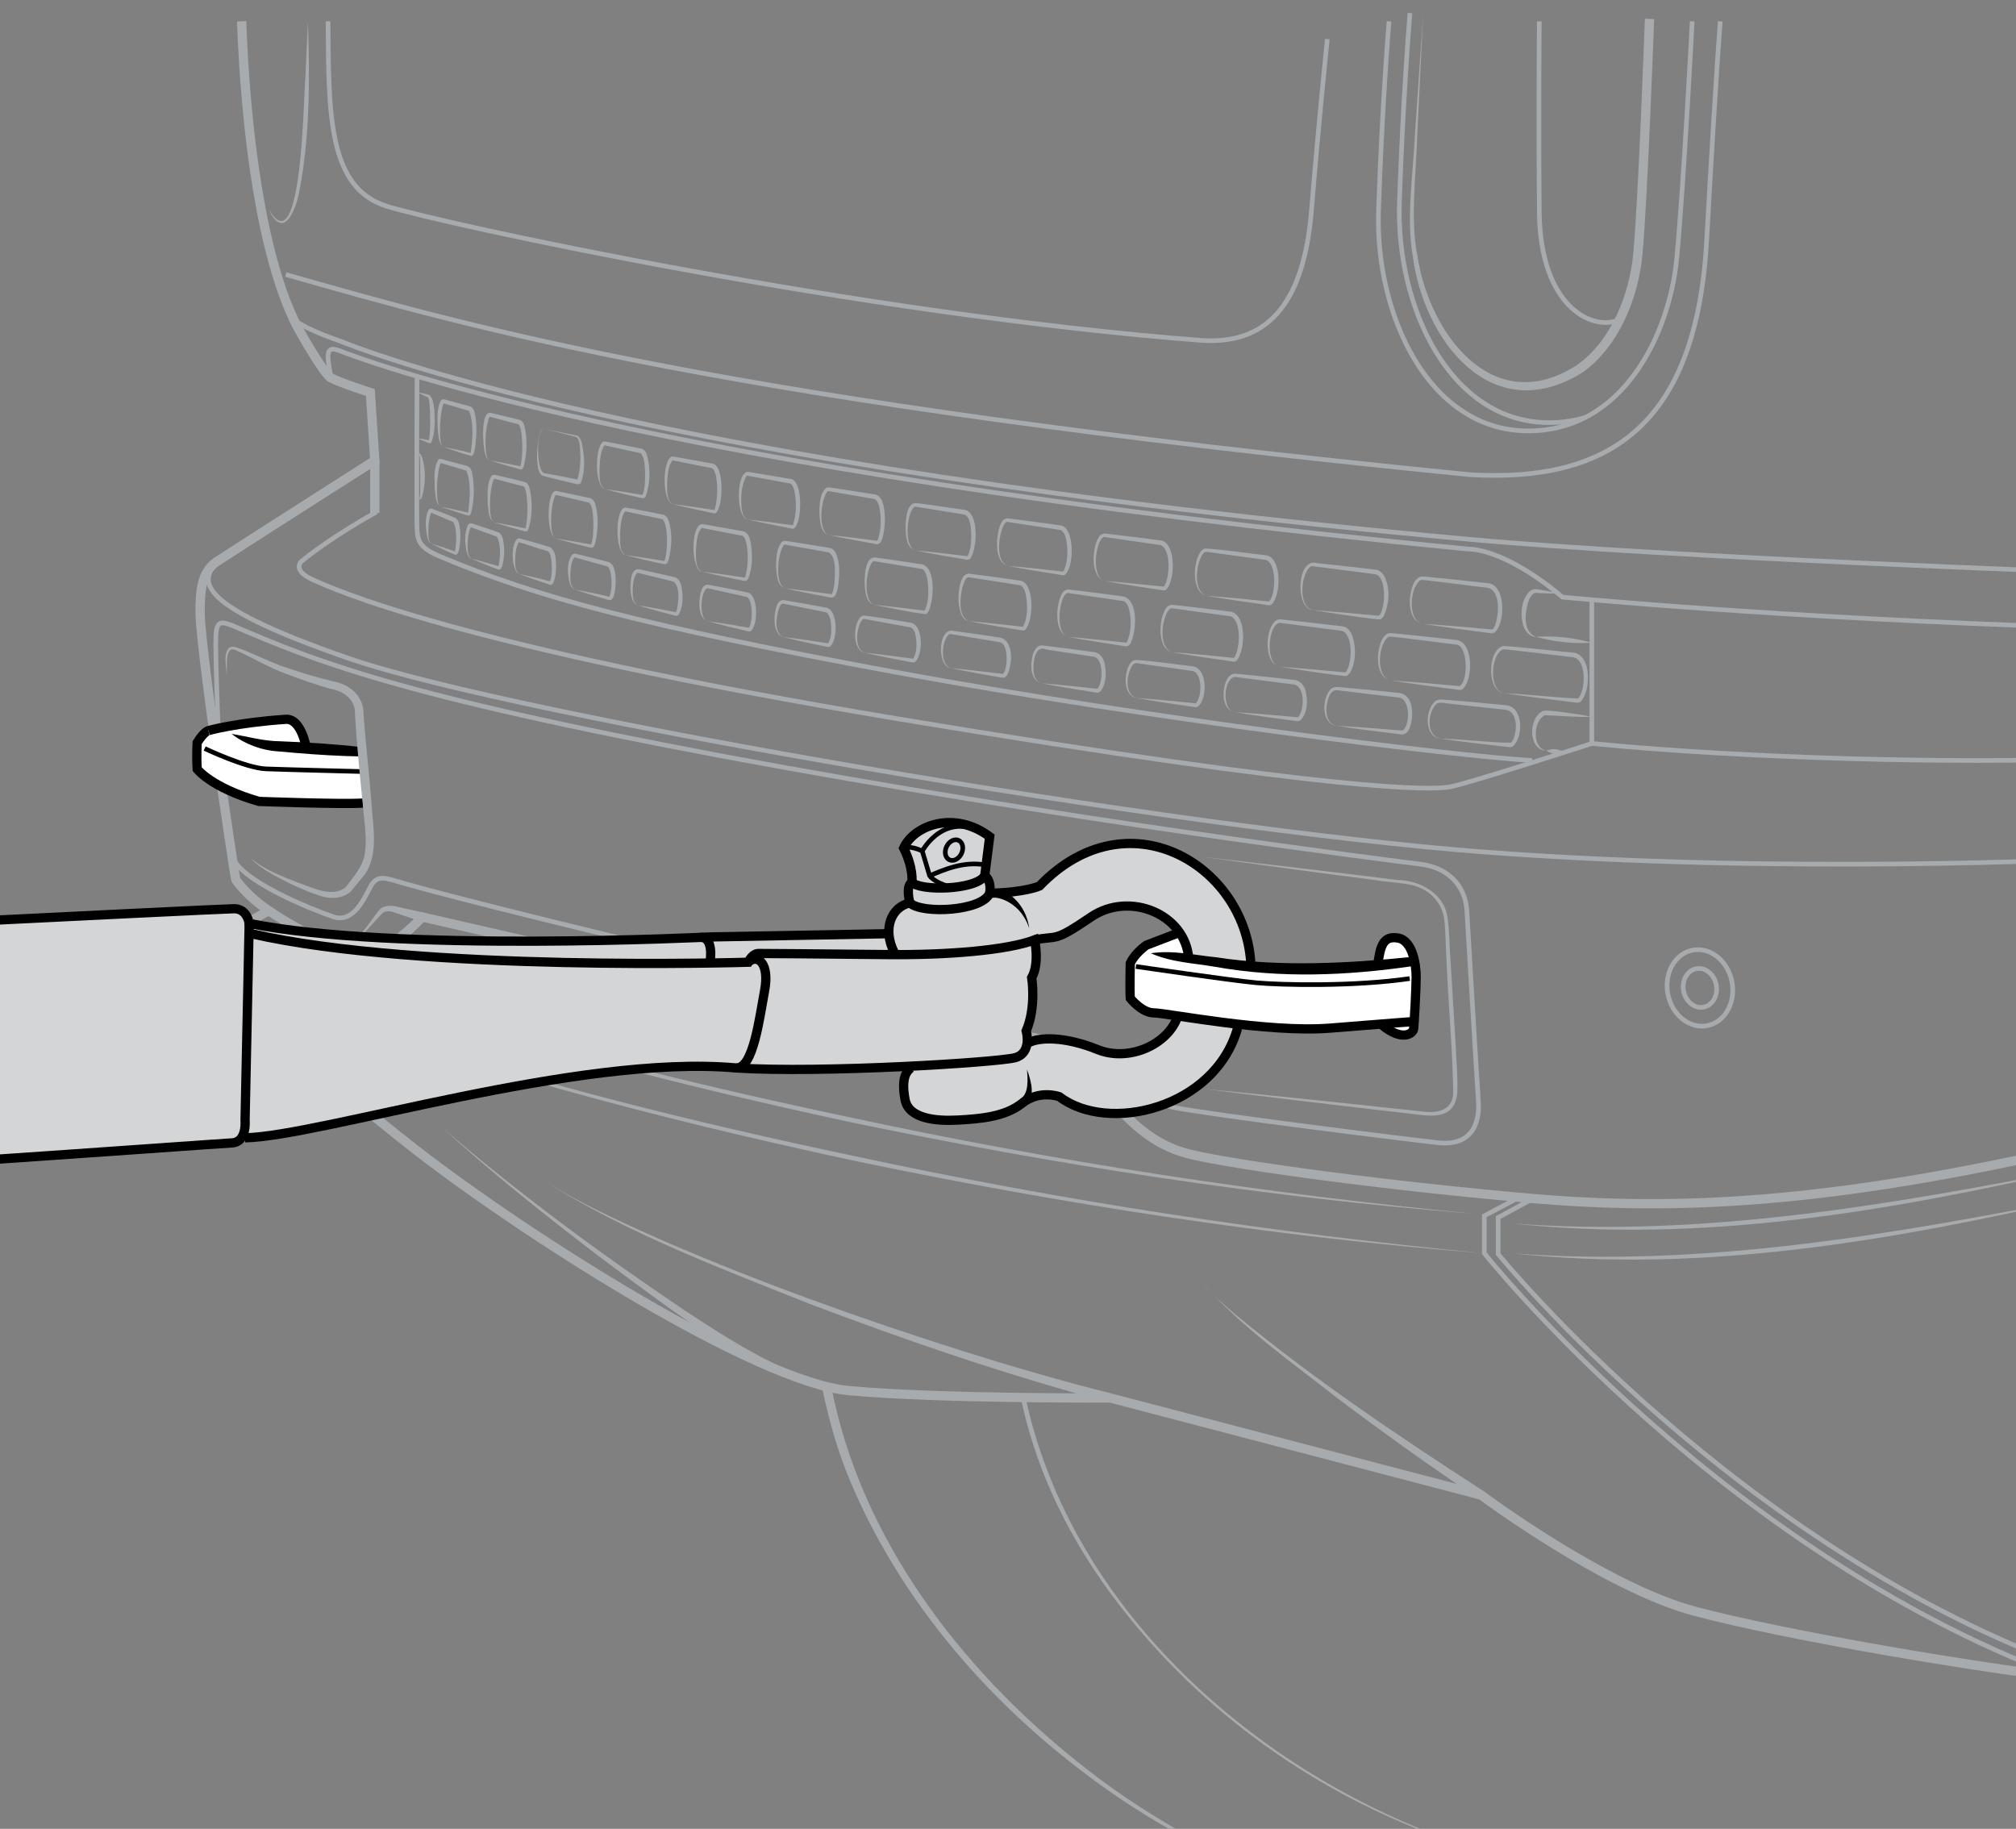 <?xml version="1.0" encoding="UTF-8"?><svg id="uuid-9b7fe7ae-14e8-4513-84a9-df8c51695cd6" xmlns="http://www.w3.org/2000/svg" width="218" height="197.752" xmlns:xlink="http://www.w3.org/1999/xlink" viewBox="0 0 218 197.752"><rect x="0" y="0" width="218" height="197.752" fill="#808080" stroke="none"/><defs><clipPath id="uuid-9c628bb8-8b2c-4b3f-be51-546f9beaa8a1"><rect x="293.55" y="5.256" width="209.816" height="181.306" style="fill:none; stroke-width:0px;"/></clipPath></defs><path d="m125.702,109.647c-.56-.07-.95-.12-1.14-.12-1.32,0-2.56-1.59-2.56-1.59-.06-1,0-3.77,0-3.77.49-1.1,1.74-1.96,1.74-1.96l3.83-1.47c.02,0,.04.01.06.02.13.04.25.08.36.12.13.05.25.1.37.15.12.07.24.13.34.19.08.05.16.1.23.15.06.04.11.08.16.12.05.05.1.09.15.13.14.13.26.26.36.39.04.05.07.09.1.14.06.09.12.18.16.27.02.04.05.09.07.13.06.14.11.27.14.39.03.08.05.16.06.23.08.37.06.66.05.76.32.04.64.08.95.12.95.12,1.87.24,2.68.33.75.08,1.49.15,2.21.2.57.05,1.14.08,1.68.11.41.02.82.04,1.21.05,1.59.05,3.01.06,4.15.04,1.15-.02,3.6-.23,5.71-.43v-.01c.25-2.11.62-3.18,2.2-2.91,1.58.28,1.95,2.96,1.95,4.17,0,1.22-.21,5.17-.27,5.66s-1.22,1.41-3.44-.44l-.01-.1c-1.34.11-3.15.25-5.56.45-2.48.2-5.52.04-8.45-.25-1.08-.11-2.14-.23-3.15-.36-.36-.05-.71-.1-1.05-.14-.46-.06-.9-.13-1.33-.19-.2-.03-.41-.06-.6-.09-.2-.02-.39-.05-.58-.08-.82-.12-1.56-.23-2.16-.32-.23-.03-.43-.06-.62-.09Z" style="fill:#fff; stroke-width:0px;"/><path d="m38.962,81.297c.16,1.77.36,3.79.51,5.5l-.44.04c-2.29.16-11.25-.18-11.25-.18-5.16-1.49-6.68-3.49-6.68-3.49-.08-1.47,0-2.87,0-2.87.74-1.19,1.22-1.29,1.22-1.29,0,0,2.93-.85,8.37-1.23,1.2-.08,1.91,1.54,2.24,3.16,2.82.18,6.03.36,6.03.36Z" style="fill:#fff; stroke-width:0px;"/><path d="m26.131,2.309c.395,11.31,2.073,25.427,6.022,33.029,0,0,2.764,5.035,3.653,5.528s4.245,1.579,4.245,1.579l.477,7.348s-15.362,9.786-17.069,10.924-1.821,3.243-1.821,5.519,1.422,12.46,1.422,12.46" style="fill:none; stroke:#a7abae; stroke-miterlimit:10;"/><path d="m23.592,78.578s-.333-7.981-.249-9.769c.083-1.788.58-1.681,2.245-.971,8.239,3.511,17.301,7.335,52.885,13.986,35.584,6.651,72.331,11.274,75.158,11.623s4.822,2.212,4.988,5.022,1.081,18.274,1.247,20.602c.166,2.328-.665,4.905-4.406,4.489s-24.985-3.076-28.58-3.824-6.172-5.903-13.322-7.399-58.031-13.424-70.004-16.855c-1.932-.563-2.771-.969-3.519.445s-1.885,3.94-4.046,3.191-10.526-4.016-10.945-6.809" style="fill:none; stroke:#a7abae; stroke-miterlimit:10; stroke-width:.5px;"/><path d="m23.973,85.091c.307,2.101,1.375,9.419,1.53,10.042,0,0,1.134,1.713,3.559,3.337l-2.545,1.424s-.747.534-.747,1.246v2.958c.149,3.325,7.156,10.897,19.248,20.277,12.092,9.38,36.842,25.089,46.787,25.993,9.945.904,28.253.791,28.253.791l40.119,10.51s13.335,9.945,23.054,12.544c9.719,2.599,31.417,6.329,44.075,7.685" style="fill:none; stroke:#a7abae; stroke-miterlimit:10;"/><path d="m89.874,149.844c3.157,16.451,13.961,30.599,26.894,40.863,13.121,10.472,29.304,16.545,45.858,18.865-16.611-2.16-32.894-8.093-46.164-18.47-10.785-8.313-19.845-19.246-24.94-31.958-1.157-2.961-1.98-6.021-2.633-9.132,0,0,.986-.168.986-.168h0Z" style="fill:#a7abae; stroke-width:0px;"/><path d="m110.822,150.742c4.516,21.864,22.813,38.949,42.988,47.097,6.864,2.732,14.071,4.527,21.389,5.569-7.323-1-14.546-2.755-21.435-5.453-13.777-5.376-26.032-14.773-34.553-26.892-4.239-6.065-7.449-12.927-8.882-20.237l.493-.084h0Z" style="fill:#a7abae; stroke-width:0px;"/><path d="m29.062,98.469s4.348,3.072,10.518,5.294c0,0,3.209-1.563,6.088-4.607,0,0,45.579,10.531,67.217,14.645,0,0,2.715.658,5.512,3.373,2.797,2.715,5.183,6.417,10.366,7.651s21.72,3.455,37.023,4.772c15.303,1.316,31.843.658,58.91-5.595" style="fill:none; stroke:#a7abae; stroke-miterlimit:10;"/><path d="m165.787,129.597l-3.785,2.057v3.949s25.998,32.004,62.694,45.004" style="fill:none; stroke:#a7abae; stroke-miterlimit:10; stroke-width:.5px;"/><path d="m164.024,129.597l-3.519,1.872v4.049s26.294,33.05,63.918,46.378" style="fill:none; stroke:#a7abae; stroke-miterlimit:10; stroke-width:.5px;"/><path d="m26.041,105.275c5.077,2.746,10.541,4.67,16,6.497,16.398,5.493,33.228,9.623,50.139,13.192,22.543,4.857,45.369,8.369,68.326,10.555-23.005-1.802-45.848-5.344-68.429-10.067-16.908-3.657-33.732-7.862-50.114-13.45-5.437-1.905-10.882-3.909-15.921-6.727h0Z" style="fill:#a7abae; stroke-width:0px;"/><path d="m26.041,101.231c5.04,2.725,10.463,4.635,15.881,6.447,16.276,5.451,32.981,9.551,49.766,13.093,22.376,4.822,45.032,8.307,67.817,10.478-22.834-1.787-45.507-5.303-67.921-9.99-16.782-3.631-33.481-7.805-49.742-13.351-5.396-1.891-10.8-3.88-15.802-6.677h0Z" style="fill:#a7abae; stroke-width:0px;"/><path d="m163.489,135.518c20.491,1.562,40.892-2.01,60.935-5.921-19.899,4.574-40.48,8.157-60.935,5.921h0Z" style="fill:#a7abae; stroke-width:0px;"/><path d="m163.489,132.288c20.491,1.563,40.892-2.01,60.935-5.921-19.899,4.574-40.48,8.157-60.935,5.921h0Z" style="fill:#a7abae; stroke-width:0px;"/><path d="m23.459,60.719c-1.411,1.877-3.622,4.299,14.3,10.485,17.922,6.186,90.105,18.468,122.746,20.925,32.642,2.456,65.848.728,65.848.728" style="fill:none; stroke:#a7abae; stroke-miterlimit:10; stroke-width:.5px;"/><path d="m35.806,40.867c-.503-2.596-.594-3.506.862-2.96s31.842,12.737,122.182,21.471c0,0,3.73-.182,10.098,5.186,0,0,23.433,2.274,55.749,3.275" style="fill:none; stroke:#a7abae; stroke-miterlimit:10; stroke-width:.5px;"/><path d="m226.354,61.91s-45.492-1.599-67.505-3.596c-90.39-8.202-120.726-20.925-122.182-21.471-1.744-.604-3.965-1.516-4.904-2.292" style="fill:none; stroke:#a7abae; stroke-miterlimit:10; stroke-width:.5px;"/><path d="m40.528,49.794v5.67s-4.589,2.502-7.955,5.254c0,0-1.001.933,1.183,1.933,2.183,1.001,15.284,7.096,63.502,15.102,48.218,8.006,57.588,7.668,59.499,7.337s15.375-4.698,15.375-4.698v-15.543" style="fill:none; stroke:#a7abae; stroke-miterlimit:10; stroke-width:.5px;"/><line x1="40.528" y1="49.794" x2="40.528" y2="55.465" style="fill:none; stroke:#a7abae; stroke-miterlimit:10;"/><path d="m172.132,80.392c16.467,1.638,39.939,2.183,53.221,1.638" style="fill:none; stroke:#a7abae; stroke-miterlimit:10; stroke-width:.5px;"/><path d="m45.535,99.638l-2.221-.744c-.689-.206-1.333-.61-1.968-.145-1.024,1.069-2.04,2.399-3.327,3.224,1.267-1.024,2.004-2.36,3.013-3.613.662-.666,1.717-.38,2.482-.188,0,0,2.288.503,2.288.503l-.267.964h0Z" style="fill:#a7abae; stroke-width:0px;"/><path d="m35.472,2.309c.074,10.035,0,18.03,6.371,19.998,6.371,1.968,51.178,11.684,88.241,14.513,6.684.369,10.866-3.567,11.727-14.021.861-10.454,1.722-18.572,1.722-18.572" style="fill:none; stroke:#a7abae; stroke-miterlimit:10; stroke-width:.5px;"/><path d="m30.905,29.686c19.892,5.658,47.258,13.652,128.126,21.647,15.19.861,24.414-5.535,25.521-25.336,1.107-19.802,1.476-23.688,1.476-23.688" style="fill:none; stroke:#a7abae; stroke-miterlimit:10; stroke-width:.5px;"/><path d="m45.096,40.69s-.07,15.232,0,16.576c.07,1.344.4,2.034,2.559,2.937,10.514,4.399,21.572,7.391,49.089,12.463,27.518,5.071,60.606,9.08,68.919,9.569" style="fill:none; stroke:#a7abae; stroke-miterlimit:10; stroke-width:.5px;"/><ellipse cx="183.82" cy="106.823" rx="3.528" ry="4.158" transform="translate(-16.954 36.89) rotate(-10.958)" style="fill:none; stroke:#a7abae; stroke-miterlimit:10; stroke-width:.5px;"/><ellipse cx="183.82" cy="106.823" rx="1.795" ry="2.115" transform="translate(-16.954 36.89) rotate(-10.958)" style="fill:none; stroke:#a7abae; stroke-miterlimit:10; stroke-width:.5px;"/><path d="m182.987,2.309s-.908,17.482-1.666,25.583c-.757,8.101-5.754,18.852-16.278,18.701-10.524-.151-16.354-12.492-15.975-23.849.379-11.357,1.136-20.435,1.136-20.435" style="fill:none; stroke:#a7abae; stroke-miterlimit:10; stroke-width:.5px;"/><path d="m171.065,40.313c-9.765,6.023-17.108-3.464-18.298-12.646-.721-3.819.056-9.274.241-13.146,0,0,.89-13.104.89-13.104l-.64,13.117c-.105,3.854-.779,9.297.003,13.053,1.251,8.483,8.165,17.741,17.234,11.907-0,0,.572.821.572.821h0Z" style="fill:#a7abae; stroke-width:0px;"/><path d="m178.369,2.045s-.69,19.331-1.264,25.48c-.404,4.324-2.399,9.642-6.325,12.377" style="fill:none; stroke:#a7abae; stroke-miterlimit:10;"/><path d="m152.467,1.417s-.76,9.08-1.14,20.44c-.38,11.35,5.45,23.69,15.98,23.84,1.47.02,2.84-.17,4.1-.55" style="fill:none; stroke:#a7abae; stroke-miterlimit:10; stroke-width:.5px;"/><path d="m175.144,34.551c-2.981,1.379-8.585-1.475-8.689-11.542s0-20.7,0-20.7" style="fill:none; stroke:#a7abae; stroke-miterlimit:10; stroke-width:.5px;"/><path d="m29.028,22.553c3.656,6.482,3.798-12.452,3.99-14.116,0,0,.281-6.128.281-6.128.201,6.128.232,12.335-.929,18.383-.382,2.046-1.759,5.447-3.343,1.861h0Z" style="fill:#a7abae; stroke-width:0px;"/><path d="m119.933,151.642c-10.99-2.945-21.758-6.623-32.387-10.657-10.514-4.191-21.3-8.226-30.711-14.618,4.683,3.225,9.88,5.587,15.065,7.873,10.416,4.504,21.122,8.323,31.932,11.762,5.409,1.705,10.854,3.299,16.35,4.671l-.249.969h0Z" style="fill:#a7abae; stroke-width:0px;"/><path d="m159.903,162.086c-5.24-3.543-10.389-7.212-15.435-11.019-4.95-3.888-10.213-7.556-14.383-12.305,1.005,1.221,2.212,2.25,3.401,3.283,8.502,7.043,17.705,13.217,26.965,19.204,0,0-.547.837-.547.837h0Z" style="fill:#a7abae; stroke-width:0px;"/><path d="m83.199,148.309c-6.568-3.518-12.435-7.998-18.379-12.421-5.865-4.473-11.648-9.071-17.096-14.046,8.363,7.226,17.298,13.788,26.464,19.952,3.071,2.016,6.185,4.017,9.443,5.614l-.432.902h0Z" style="fill:#a7abae; stroke-width:0px;"/><path d="m162.694,74.958c2.651.123,5.337.466,7.962.571.802-.893.942-4.116-.492-4.453-.423-.033-7.427-.903-7.596-.871-1.387.476-1.649,4.527.126,4.753-1.954-.156-1.875-4.643-.175-5.1.237-.062,7.252.687,7.737.727,1.89.384,1.774,4.239.64,5.297-.131.114-.385.117-.546.083-2.553-.308-5.112-.634-7.655-1.006h0Z" style="fill:#a7abae; stroke-width:0px;"/><path d="m150.398,73.58c2.476.164,4.95.376,7.418.604.952-.39.964-4.356-.334-4.486-.361-.019-7.181-.942-7.286-.86-1.19.707-1.495,4.429.202,4.742-1.743-.357-1.568-3.135-.966-4.397.139-.256.316-.524.64-.672.387-.102.617-.01.901-.002,2.206.214,4.365.451,6.605.7,1.805.349,1.721,4.472.513,5.349-.082.052-.267.057-.307.043-2.463-.313-4.933-.643-7.386-1.02h0Z" style="fill:#a7abae; stroke-width:0px;"/><path d="m138.398,72.097c2.357.163,4.756.393,7.081.609.765-.761.889-4.151-.385-4.491,0,0-6.307-.821-6.307-.821l-.395-.056c-1.329.212-1.593,4.59.006,4.759-1.762-.302-1.624-4.075-.455-4.985.125-.11.32-.132.489-.14,2.265.225,4.468.485,6.766.754,1.692.264,1.68,4.712.388,5.383-2.407-.229-4.794-.656-7.188-1.012h0Z" style="fill:#a7abae; stroke-width:0px;"/><path d="m126.753,70.523c2.175.156,4.339.378,6.503.599.099-.004.149.048.208-.019.637-.885.812-4.031-.403-4.462-0,0-6.067-.836-6.067-.836-.297-.054-.4-.05-.568.09-.821.965-1.208,4.165.326,4.629-1.692-.358-1.473-3.82-.571-4.879.2-.252.655-.277.857-.222,2.05.224,4.045.47,6.133.731,1.657.458,1.477,4.2.564,5.265-.103.12-.372.147-.515.102-2.16-.31-4.32-.622-6.469-.997h0Z" style="fill:#a7abae; stroke-width:0px;"/><path d="m115.523,68.873c2.092.163,4.172.39,6.252.618-.002.007.046-.024.101-.11.476-1.032.476-2.349.237-3.447-.111-.437-.337-.879-.67-.944l-5.827-.854c-.367-.129-.613.388-.766.809-.282.905-.381,1.92-.176,2.855.11.451.342.96.849,1.073-1.598-.405-1.354-3.633-.65-4.745.117-.251.54-.447.79-.373,1.972.231,3.884.481,5.899.751,1.591.546,1.31,3.908.662,5.105-.079.108-.222.297-.485.278-2.076-.316-4.152-.634-6.216-1.016h0Z" style="fill:#a7abae; stroke-width:0px;"/><path d="m104.765,67.163c1.948.155,3.955.416,5.857.613.562-1.036.503-2.443.286-3.577-.102-.419-.313-.858-.615-.92l-5.57-.867c-.101-.023-.263.133-.362.319-.518,1.026-.956,3.929.404,4.432-.506-.052-.79-.575-.918-1.017-.269-.935-.254-1.926-.042-2.874.163-.498.246-1.145.928-1.244,1.936.23,3.738.493,5.687.768,1.487.44,1.324,4.377.442,5.301-.063.059-.244.097-.306.075-1.934-.314-3.868-.631-5.79-1.008h0Z" style="fill:#a7abae; stroke-width:0px;"/><path d="m94.539,65.408c1.814.169,3.616.391,5.417.622.555-.88.48-2.558.28-3.609-.093-.402-.29-.837-.558-.898l-5.237-.855c-.811.651-1.169,4.366.099,4.74-.964-.249-.98-1.558-1.051-2.373.032-.8.041-2.919,1.232-2.746.607.072,1.745.256,2.363.342,0,0,2.732.412,2.732.412,1.439.597,1.14,3.965.561,5.118-.064.1-.174.224-.313.249-1.852-.245-3.688-.643-5.523-1.002h0Z" style="fill:#a7abae; stroke-width:0px;"/><path d="m84.904,63.623c1.483.15,3.53.419,5.024.627.162-.22.244-.723.3-1.116.062-.987.262-2.767-.576-3.397-.851-.146-3.001-.542-3.824-.682,0,0-.644-.115-.644-.115l-.313-.06c-.019-.009-.064.003-.121.065-.631.805-1.036,4.224.154,4.679-.905-.272-.899-1.518-.982-2.298.02-.922-.003-1.821.546-2.643.081-.1.243-.224.447-.202.205.017.766.117.978.147.822.122,3.058.499,3.908.633.316.1.485.358.596.572.457,1.063.385,2.241.26,3.36-.088.356-.149,1.443-.772,1.43-1.632-.308-3.362-.635-4.979-.999h0Z" style="fill:#a7abae; stroke-width:0px;"/><path d="m75.917,61.823c1.519.171,3.127.407,4.64.635.326-1.006.399-2.515.165-3.671-.074-.366-.247-.794-.449-.852-1.191-.228-3.22-.627-4.391-.851-.572.583-.559,1.672-.632,2.514.024.733-.098,1.84.668,2.224-1.221-.156-1.256-5.071-.007-5.148.495.058,1.519.265,2.022.342.839.15,1.602.268,2.503.446.541.234.634.755.754,1.226.187,1.3.21,2.564-.263,3.84-.063.085-.117.291-.413.292-1.505-.307-3.107-.636-4.596-.998h0Z" style="fill:#a7abae; stroke-width:0px;"/><path d="m67.639,60.024c1.354.172,2.937.422,4.218.638.314-1.042.354-2.526.142-3.7-.066-.348-.228-.773-.398-.827-1.049-.217-2.962-.633-3.993-.844-.491.607-.516,1.75-.567,2.583.031.691-.098,1.763.599,2.151-1.116-.203-1.173-4.91-.06-5.152,1.443.235,2.738.504,4.201.795.306.131.419.381.51.58.439,1.388.363,2.871.009,4.281-.083.19-.114.407-.378.485-1.414-.248-2.89-.645-4.282-.99h0Z" style="fill:#a7abae; stroke-width:0px;"/><path d="m60.128,58.241c1.241.177,2.63.425,3.832.644-.039-.001-.055.016-.054.011.286-.786.257-1.794.252-2.649-.036-.551-.075-1.578-.463-1.899-.883-.2-2.689-.633-3.554-.829-.075-.016-.039-.006-.026-.012-.081.07-.172.277-.224.455-.288,1.051-.36,2.229-.238,3.325.069.346.114.791.476.954-1.035-.302-1.051-4.669-.154-5.134.214-.066.351.034.53.052,1.137.25,2.21.451,3.388.73.299.15.383.39.466.581.388,1.326.31,2.729.052,4.077-.07.19-.104.635-.46.683-1.238-.283-2.591-.641-3.821-.989h0Z" style="fill:#a7abae; stroke-width:0px;"/><path d="m53.443,56.489c1.115.184,2.315.42,3.423.65-.132.054-.01-.032-.014-.101.237-1.186.234-2.471.061-3.669-.046-.313-.19-.73-.3-.777-.689-.173-2.422-.636-3.09-.804-.07-.202-.243.287-.31.587-.221,1.026-.287,2.13-.185,3.183.064.331.084.756.415.931-.651-.352-.595-1.347-.702-1.994.01-1.006-.152-2.183.435-3.068.08-.098.301-.117.441-.061,0,0,1.053.25,1.053.25.726.178,1.351.306,2.16.527.288.171.343.396.419.58.341,1.487.355,3.129-.139,4.582-.044.044-.05.141-.244.167-.143-.019-.191-.047-.29-.069-1.018-.278-2.135-.595-3.134-.912h0Z" style="fill:#a7abae; stroke-width:0px;"/><path d="m47.642,54.784c.983.191,2.055.426,3.031.661-.165.047-.036-.014-.044-.089.182-1.414.34-3.191-.205-4.473-.023-.022-1.951-.562-1.974-.58-.223-.061-.635-.19-.855-.251.027.015.098-.016.086-.017-.101.126-.199.537-.253.836-.164.984-.221,2.013-.139,3.013.059.314.058.712.353.899-.588-.386-.518-1.275-.63-1.9.005-1.059-.182-2.201.374-3.162.079-.107.305-.118.44-.057.153.036.581.161.741.2-.016.011,2.046.54,1.958.529.379.139.406.394.483.561.341,1.47.293,3.041-.06,4.502-.07.134-.063.294-.331.298-.967-.297-2.027-.635-2.973-.972h0Z" style="fill:#a7abae; stroke-width:0px;"/><path d="m45.067,53.877l.324.013c.072-.541.044-1.697.05-2.277,0,0-.005-1.342-.005-1.342-.029-.387.047-.945-.208-1.237-.181-.114-.226-.106.021-.074.264.093.354.378.43.588.383,1.34.34,2.793-.032,4.13-.068.111-.035.229-.243.34-.145-.034-.226-.091-.338-.141h0Z" style="fill:#a7abae; stroke-width:0px;"/><path d="m166.107,68.857c2.038-.125,4.053.086,6.02.64-2.042.128-4.05-.088-6.02-.64h0Z" style="fill:#a7abae; stroke-width:0px;"/><path d="m168.467,64.167c-.718.025-1.429-.005-2.139-.043-.661-.156-.942.558-1.138,1.175-.286,1.167-.502,3.058.917,3.558-.788.021-1.323-.772-1.461-1.482-.248-1.174-.114-2.599.802-3.47.19-.135.411-.213.648-.204.798.12,1.584.265,2.372.465h0Z" style="fill:#a7abae; stroke-width:0px;"/><path d="m153.846,67.454c2.482.164,4.963.376,7.437.603.137.047.263-.145.37-.378.417-1.089.663-3.654-.696-4.107-.366-.022-7.197-.934-7.309-.864-1.203.702-1.506,4.435.198,4.746-1.749-.355-1.575-3.143-.964-4.406.137-.258.324-.521.648-.669.392-.093.614-.004.902.005,2.212.213,4.377.451,6.622.699,1.809.337,1.735,4.507.5,5.356-.089.053-.262.046-.302.035-2.47-.313-4.946-.642-7.405-1.019h0Z" style="fill:#a7abae; stroke-width:0px;"/><path d="m141.957,65.973c2.37.161,4.782.393,7.136.607.072-.003.24-.259.308-.479.31-.942.353-2.063.104-3.024-.131-.472-.396-.922-.797-.985l-6.341-.819c-.171-.007-.524-.124-.669.004-1.036.803-1.365,4.339.258,4.697-1.927-.146-1.755-5.727.452-5.083,2.139.218,4.228.459,6.402.712.332.06.617.29.792.54.774,1.346.666,3.142.004,4.511-.088.123-.193.287-.441.337-2.431-.26-4.796-.651-7.209-1.017h0Z" style="fill:#a7abae; stroke-width:0px;"/><path d="m130.487,64.425c2.257.159,4.502.389,6.749.614.735-.747.851-4.147-.357-4.497,0,0-6.118-.833-6.118-.833-.297-.047-.426-.066-.59.066-.853.959-1.239,4.191.316,4.649-1.715-.352-1.496-3.855-.554-4.907.132-.093.258-.205.451-.208,2.209.157,4.354.493,6.604.745,1.661.406,1.518,4.309.534,5.296-.116.109-.352.106-.512.068-2.178-.309-4.356-.619-6.523-.994h0Z" style="fill:#a7abae; stroke-width:0px;"/><path d="m119.475,62.825c2.128.15,4.291.416,6.386.607.645-.843.797-4.06-.355-4.49-0,0-5.895-.849-5.895-.849-.41-.169-.642.352-.813.772-.299.909-.4,1.939-.191,2.882.112.457.354.967.868,1.077-1.623-.389-1.39-3.69-.628-4.784.128-.252.577-.405.81-.329,1.994.229,3.93.478,5.966.745,1.58.396,1.464,4.462.439,5.331-.076.059-.27.062-.298.048-2.1-.315-4.2-.63-6.288-1.01h0Z" style="fill:#a7abae; stroke-width:0px;"/><path d="m108.965,61.185c1.919.158,3.828.371,5.736.591.324.037.249.07.384-.152.404-1.047.419-2.306.182-3.395-.105-.425-.322-.865-.635-.927l-5.675-.867c-.123-.033-.271.092-.388.278-.563,1.018-.997,3.985.396,4.473-1.536-.378-1.276-3.548-.697-4.652.118-.21.351-.518.738-.48,1.923.236,3.784.49,5.749.764,1.49.333,1.41,4.649.359,5.353-.07.038-.19.032-.272.016-1.964-.311-3.926-.626-5.878-1.001h0Z" style="fill:#a7abae; stroke-width:0px;"/><path d="m98.998,59.521c1.847.165,3.683.384,5.517.612.175.014.046.031.132-.031.348-.663.366-1.49.383-2.234-.028-.696-.058-1.937-.727-2.231,0,0-5.382-.863-5.382-.863-.896.561-1.214,4.428.076,4.747-.989-.238-1.016-1.575-1.08-2.405.033-.831.074-2.96,1.329-2.704.619.071,1.778.253,2.407.337,0,0,2.781.406,2.781.406,1.459.524,1.211,4.127.524,5.198-.094.146-.353.215-.482.161-1.831-.308-3.66-.623-5.479-.993h0Z" style="fill:#a7abae; stroke-width:0px;"/><path d="m89.617,57.845c1.308.131,3.934.446,5.234.626-.027.024.054-.06.082-.143.371-1.095.377-2.356.157-3.482-.088-.393-.279-.826-.53-.887-.87-.143-3.072-.535-3.915-.673,0,0-.658-.113-.658-.113l-.328-.062c-.133-.021-.088-.025-.168.017-.719.748-1.107,4.285.127,4.716-.935-.26-.939-1.538-1.017-2.336.042-.944-.018-1.885.655-2.685.089-.114.379-.142.461-.11.204.018.779.117.991.145.84.119,3.126.49,3.994.622.573.2.727.767.853,1.26.214,1.139.171,2.305-.125,3.422-.127.279-.116.52-.489.68-.217.019-.213-.021-.395-.043-1.613-.292-3.33-.608-4.929-.955h0Z" style="fill:#a7abae; stroke-width:0px;"/><path d="m80.862,56.172c1.559.166,3.211.395,4.765.617.174.007.027.043.103-.016.402-1.027.406-2.487.191-3.623-.08-.377-.259-.806-.479-.866-1.161-.211-3.236-.602-4.377-.809-.281-.049-.248-.096-.378.057-.56.997-.621,2.465-.46,3.631.083.39.204.874.636,1.008-1.286-.147-1.304-5.151.028-5.144,1.571.253,3.111.499,4.706.782,1.235.327,1.177,4.825.218,5.354-.176.026-.156-.009-.229-.012l-.316-.062c-1.438-.28-2.984-.588-4.407-.919h0Z" style="fill:#a7abae; stroke-width:0px;"/><path d="m72.776,54.515c1.388.164,2.875.384,4.258.6.294.03.163.106.276-.112.295-1.089.319-2.399.111-3.533-.071-.36-.24-.787-.431-.843-1.143-.226-3.126-.627-4.25-.85-.551.626-.538,1.687-.608,2.54.028.722-.101,1.807.643,2.198-1.19-.238-1.188-4.731-.129-5.14.07-.018.162-.009.234.003,1.429.262,2.82.491,4.278.778,1.162.385,1.063,4.688.23,5.334-.239.053-.224-.01-.399-.029-1.376-.289-2.854-.607-4.214-.946h0Z" style="fill:#a7abae; stroke-width:0px;"/><path d="m65.402,52.889c1.327.174,2.747.406,4.068.633.303-.624.288-1.776.285-2.571-.036-.573-.073-1.634-.503-1.953-.983-.212-2.965-.645-3.874-.844-.492.649-.5,1.759-.554,2.606.033.683-.1,1.736.578,2.129-1.101-.279-1.102-4.623-.167-5.128.293-.063.433.044.688.072,0,0,1.155.227,1.155.227.791.161,1.496.282,2.356.475.304.136.409.384.498.58.422,1.46.404,3.088-.1,4.532-.055.098-.151.24-.318.236-1.332-.284-2.787-.641-4.113-.993h0Z" style="fill:#a7abae; stroke-width:0px;"/><path d="m58.78,46.363c-.824.237-.774,4.52.048,4.791.863.144,2.706.51,3.581.693,0,0,.137.032.137.032-.125-.015-.145.069-.128.032.404-1.247.41-2.71.233-4.001-.089-.36-.176-.698-.59-.721-.688-.204-2.561-.647-3.28-.826h0Zm0,0c.895.206,2.721.555,3.602.732.309.123.417.476.511.751.315,1.417.438,2.966-.071,4.343-.053.108-.249.24-.488.15-.884-.212-2.716-.634-3.572-.875-.351-.089-.488-.483-.56-.773-.226-1.139-.121-2.272.073-3.394.096-.304.13-.873.505-.936h0Z" style="fill:#a7abae; stroke-width:0px;"/><path d="m52.952,49.782c1.07.181,2.229.41,3.292.636.022.017.151.006.022.029-.031.024.033-.07.042-.141.22-1.184.223-2.456.05-3.649-.044-.311-.187-.727-.293-.774l-2.022-.535-1.04-.275c-.011-.007-.142-.032-.071-.021.038-.006.044-.021.031-.005-.024.023-.062.094-.091.164-.384,1.146-.418,2.435-.325,3.642.063.329.08.75.406.928-.364-.134-.443-.576-.536-.904-.187-.681-.488-4.533.682-4.225.754.184,1.861.448,2.612.63.226.067.318.056.577.154.286.174.338.396.412.58.347,1.435.301,2.967-.058,4.396-.046.096-.038.185-.211.323-.216.06-.174-.002-.239.001-1.055-.292-2.203-.621-3.238-.955h0Z" style="fill:#a7abae; stroke-width:0px;"/><path d="m47.961,48.329c.846.178,2.41.483,2.929.656.234-1.355.351-3.331-.176-4.558-.011-.013-1.944-.568-1.964-.581-.213-.058-.623-.189-.834-.246.065.014.095-.033.084-.016-.106.143-.196.544-.252.845-.161.981-.218,2.006-.137,3.003.058.312.056.709.349.897-.583-.387-.513-1.272-.625-1.895.001-1.089-.175-2.122.35-3.147.145-.209.477-.073.69-.014,0,0,.492.134.492.134-.015.012,2.038.543,1.949.531.38.142.402.395.48.562.309,1.208.246,2.468.108,3.694-.05.315-.088.636-.223.934-.044.042-.021.134-.232.174-1.04-.292-1.983-.624-2.989-.974h0Z" style="fill:#a7abae; stroke-width:0px;"/><path d="m45.087,42.407c.405.07.898.18,1.242.27.576.3.533,1.111.635,1.654.061,1.166.118,2.332-.293,3.458-.025.022-.05.149-.248.139-.455-.166-.908-.354-1.346-.561.476.066.944.15,1.41.257-.127-.009-.106.051-.104.013.186-1.308.158-2.742.055-4.07-.015-.238-.108-.568-.174-.611-.4-.161-.79-.353-1.177-.55h0Z" style="fill:#a7abae; stroke-width:0px;"/><path d="m167.227,81.177c-2.024-.051-1.994-3.698-.306-4.328.931-.052,1.747.143,2.651.235.854.117,1.708.242,2.555.423-1.678.069-3.423-.123-5.082-.174-1.218.584-1.451,3.526.182,3.844h0Z" style="fill:#a7abae; stroke-width:0px;"/><path d="m169.157,81.357c-.674.278-1.32.221-1.93-.18.663-.282,1.33-.217,1.93.18h0Z" style="fill:#a7abae; stroke-width:0px;"/><path d="m155.781,79.874c2.37.041,5.471.454,7.616.434.709-.808.839-3.273-.512-3.55-0,0-6.184-.671-6.184-.671-.37-.008-1.09-.259-1.384.045-.947.9-1.151,3.414.464,3.743-1.753-.191-1.709-2.978-.665-3.986.191-.21.59-.285.842-.243,2.345.176,4.644.387,7.01.62,1.78.33,1.739,3.361.682,4.393-.101.123-.428.148-.506.123-2.455-.274-4.917-.556-7.362-.908h0Z" style="fill:#a7abae; stroke-width:0px;"/><path d="m144.542,78.482c2.373.123,4.742.316,7.106.517.855-.482.88-3.415-.361-3.57-.363-.046-6.592-.77-6.686-.796-.735-.06-.979.849-1.11,1.454-.174.886-.03,2.203,1.051,2.396-1.668-.22-1.601-2.851-.71-3.885.164-.229.529-.341.803-.313,2.256.188,4.463.408,6.74.653,1.254.259,1.413,1.732,1.303,2.756-.093.581-.254,1.685-1.062,1.731-2.36-.286-4.726-.579-7.075-.942h0Z" style="fill:#a7abae; stroke-width:0px;"/><path d="m133.571,77.013c2.159.125,4.313.324,6.464.517.16-.004.291.074.369-.021.633-.764.753-3.192-.447-3.487-.343-.046-6.327-.804-6.41-.827-1.271.185-1.463,3.658.025,3.818-1.593-.256-1.484-2.719-.749-3.778.17-.202.424-.406.756-.389l.721.065c1.922.188,3.803.39,5.753.621.608.104.996.669,1.126,1.157.236,1.058.258,2.304-.515,3.163-.157.169-.507.122-.662.094-2.144-.29-4.296-.574-6.43-.932h0Z" style="fill:#a7abae; stroke-width:0px;"/><path d="m122.924,75.478c2.128.141,4.249.358,6.367.57.707-.567.765-3.264-.342-3.499,0,0-5.456-.76-5.456-.76-.433-.049-.809-.237-1.08.208-.591.942-.863,3.083.511,3.481-1.505-.282-1.391-2.608-.771-3.66.128-.206.344-.44.664-.461,2.103.149,4.11.451,6.235.704,1.557.33,1.505,3.519.489,4.348-.137.068-.317.068-.46.037-2.054-.302-4.115-.598-6.157-.967h0Z" style="fill:#a7abae; stroke-width:0px;"/><path d="m112.657,73.886c2.006.137,4.029.408,6.012.586.602-.64.701-3.158-.348-3.452,0,0-5.213-.793-5.213-.793-1.321-.593-1.505,1.899-1.272,2.754.107.404.369.816.821.906-1.407-.282-1.299-2.521-.789-3.539.109-.209.28-.427.561-.53.344-.061.485.02.727.028,1.764.211,3.48.432,5.276.688.579.13.885.679 1,1.121.216,1.028.236,2.219-.425,3.094-.099.11-.305.182-.466.143-1.964-.314-3.934-.623-5.885-1.005h0Z" style="fill:#a7abae; stroke-width:0px;"/><path d="m102.826,72.249c1.878.154,3.768.414,5.632.619.281-.278.38-1.034.394-1.496.009-.64-.044-1.72-.723-1.927,0,0-4.97-.828-4.97-.828-.122-.007-.415-.113-.511-.033-.832.61-1.057,3.335.178,3.665-1.55-.136-1.434-4.603.387-4.013,1.685.223,3.319.455,5.038.724,1.42.481,1.224,3.022.633,4.066-.081.1-.183.245-.418.258-1.897-.294-3.76-.649-5.639-1.036h0Z" style="fill:#a7abae; stroke-width:0px;"/><path d="m93.488,70.578c1.743.163,3.566.438,5.25.647.46-.713.421-1.847.236-2.664-.094-.354-.286-.67-.545-.726l-4.726-.866c-.181-.029-.284-.09-.431.011-.677.757-.96,3.17.217,3.598-1.341-.327-1.224-3.018-.443-3.865.111-.079.227-.158.39-.154,1.724.202,3.369.506,5.126.794,1.323.387,1.233,3.465.398,4.225-.135.074-.298.066-.43.029-1.685-.322-3.37-.644-5.042-1.03h0Z" style="fill:#a7abae; stroke-width:0px;"/><path d="m84.699,68.882c1.599.176,3.368.457,4.862.678.426-.753.388-1.825.209-2.656-.086-.338-.262-.649-.493-.703l-4.482-.906c-.281-.149-.444.207-.583.535-.257.906-.558,2.553.486,3.052-1.155-.359-1.025-2.201-.786-3.152.106-.356.332-.862.799-.834,1.581.245,3.093.521,4.71.827,1.231.367,1.17,3.562.319,4.205-.096.038-.239.045-.258.028-1.599-.336-3.199-.673-4.783-1.074h0Z" style="fill:#a7abae; stroke-width:0px;"/><path d="m76.515,67.172c1.45.189,2.885.431,4.319.681.268.032.101.077.225-.08.289-.784.294-1.731.115-2.542-.078-.318-.241-.635-.439-.686l-4.24-.944c-.747.235-.956,3.321.021,3.571-1.069-.383-.942-2.102-.769-3.02.123-.399.241-.954.822-.928,1.449.264,2.831.543,4.325.848,1.133.354,1.092,3.643.254,4.183-.059.033-.177.028-.24.008-1.47-.341-2.938-.687-4.391-1.091h0Z" style="fill:#a7abae; stroke-width:0px;"/><path d="m68.992,65.458c1.391.209,2.765.475,4.139.744-.015-.01-.037.004-.041,0-.021.012-.002-.001.009-.023.027-.041.056-.112.078-.183.208-.854.388-2.509-.331-3.104-0,0-3.912-.962-3.912-.962-.378.249-.493,1.21-.519,1.708-.012.616-.062,1.496.577,1.821-.714-.23-.766-1.188-.822-1.823.016-.66.005-2.281,1.019-2.062.457.084,1.31.289,1.773.386,0,0,2.059.465,2.059.465.494.233.583.68.679,1.022.157.985.201,2.071-.28,2.971-.054.085-.208.197-.349.168-1.367-.35-2.731-.713-4.079-1.127h0Z" style="fill:#a7abae; stroke-width:0px;"/><path d="m62.187,63.753c1.156.215,2.747.516,3.708.778.293-.767.285-1.821.122-2.645-.061-.285-.203-.593-.344-.64-.868-.237-2.418-.672-3.272-.906,0,0-.235-.071-.235-.071-.053.003-.005-.018-.055.013-.338.376-.405,1.187-.438,1.724,0,.586-.067,1.407.513,1.747-.337-.086-.5-.451-.596-.757-.219-.986-.346-2.117.276-3.011.07-.095.298-.137.395-.106,1.215.295,2.37.58,3.607.908.467.257.522.67.614.996.132.68.117,1.354.026,2.033-.079.335-.103,1.032-.595,1.085-1.2-.333-2.526-.741-3.727-1.149h0Z" style="fill:#a7abae; stroke-width:0px;"/><path d="m56.156,62.065c1.049.221,2.474.551,3.35.805-.019.001-.036.014-.036.014.198-.5.206-1.175.194-1.773-.024-.445-.067-1.248-.391-1.493-.865-.263-2.315-.717-3.159-.998-.274.334-.388,1.177-.408,1.774.01.557-.071,1.318.45,1.672-.892-.318-.953-3.335-.174-3.827.131-.037.246-.02.355.015,1.068.3,2.064.57,3.155.915.684.526.576,1.227.643,1.931-.02.643-.017,1.256-.304,1.918-.048.082-.127.191-.248.214-.144.022-.243-.058-.358-.083-1.006-.334-2.085-.701-3.069-1.084h0Z" style="fill:#a7abae; stroke-width:0px;"/><path d="m50.956,60.405c.97.235,2.091.557,3.0.833-.082.011-.076.029-.071.017.222-.855.322-2.515-.185-3.242-.741-.258-2.076-.745-2.8-1.014.122-.048-.031.033-.058.158-.194.491-.253,1.088-.272,1.651.012.526-.078,1.239.385,1.597-.294-.104-.401-.443-.483-.714-.208-.948-.288-1.985.124-2.913.165-.315.559-.146.823-.053.858.282,1.635.526,2.524.853.401.299.407.638.488.936.138.911.121,1.795-.129,2.7-.076.164-.094.356-.359.382-.998-.339-2.023-.776-2.989-1.19h0Z" style="fill:#a7abae; stroke-width:0px;"/><path d="m46.642,58.784c.828.243,1.711.539,2.525.828.043.038.209.02.018.064.183-.874.269-2.459-.173-3.229-.601-.245-1.82-.761-2.403-1.016,0,0-.04-.017-.04-.017.017.011.039.004.055.004-.168.407-.305,1.218-.302,1.843.013.5-.08,1.153.32,1.522-.268-.118-.351-.437-.427-.692-.185-.969-.317-2.039.132-2.967.052-.081.234-.169.361-.115.887.339,1.664.627,2.58,1.02.357.318.346.618.419.902.123.848.098,1.684-.078,2.527-.048.141-.088.523-.381.534-.867-.34-1.769-.794-2.606-1.209h0Z" style="fill:#a7abae; stroke-width:0px;"/><path d="m148.989,104.348c.253-2.126.618-3.191,2.2-2.917,1.582.274,1.948,2.952,1.948,4.169s-.213,5.166-.274,5.657-1.217,1.407-3.439-.436" style="fill:none; stroke:#000001; stroke-miterlimit:10;"/><path d="m129.895,92.632c7.059.811,14.141,1.635,21.193,2.519,2.402.032,5.03,1.397,5.432,3.999.225,1.389.211,3.348.332,4.755.148,2.359.443,7.108.58,9.467.058,1.587.223,3.139.148,4.769-.051.825-.382,1.77-1.187,2.156-.788.396-1.642.357-2.436.298l-4.713-.548c-4.694-.534-14.15-1.67-18.835-2.281,4.713.439,14.168,1.419,18.869,1.937,0,0,4.714.502,4.714.502,1.586.188,3.143-.232,3.153-2.101-.047-4.328-.557-9.809-.719-14.175-.107-1.35-.083-3.399-.281-4.704-.245-1.519-1.372-2.79-2.816-3.321-1.239-.473-3.298-.494-4.634-.744-6.273-.797-12.536-1.67-18.801-2.527h0Z" style="fill:#a7abae; stroke-width:0px;"/><path d="m22.538,79.002s-.477.1-1.217,1.294c0,0-.089,1.401,0,2.869,0,0,1.512,2.002,6.673,3.492,0,0,8.964.334,11.255.178" style="fill:none; stroke:#000001; stroke-miterlimit:10;"/><path d="m22.538,79.002s2.925-.848,8.367-1.224c1.202-.083,1.909,1.538,2.241,3.159" style="fill:none; stroke:#000001; stroke-miterlimit:10;"/><path d="m25.041,79.356c1.805.292,3.449.788,5.236.797,2.966.117,5.981.3,8.928.647,0,0-.057.998-.057.998-2.401-.041-4.8-.184-7.191-.385l-1.792-.16c-1.847-.096-3.667-.776-5.123-1.897h0Z" style="fill:#000001; stroke-width:0px;"/><path d="m22.131,80.937s4.448,2.12,6.651,2.203,10.395.287,10.395.287" style="fill:none; stroke:#000001; stroke-miterlimit:10; stroke-width:.5px;"/><path d="m24.5,73.122c.041-.917-.435-2.359.283-3.082.237-.142.49-.102.699-.062,1.958.649,3.742,1.683,5.706,2.285,1.537.532,3.106.974,4.683,1.382,1.879.274,3.491,1.595,3.437,3.598.242,3.232.625,6.504.877,9.767.144,2.426.765,5.298-.692,7.481-.544.692-1.068,1.31-1.609,1.961-.946.743-2.103.747-3.089.469-1.888-.595-3.633-1.435-5.351-2.387-.832-.494-1.701-.995-2.325-1.75,1.442,1.287,3.336,1.937,5.105,2.657,1.582.522,3.7,1.673,5.162.492.813-1.115,2.051-2.397,2.108-4.035.206-1.346-.155-3.421-.249-4.8-.336-3.262-.66-6.505-.853-9.811.073-1.687-1.244-2.566-2.748-2.825-1.578-.469-3.143-.992-4.679-1.596-1.937-.68-3.698-1.798-5.555-2.596-.18-.051-.37-.078-.497-.008-.581.644-.296,1.998-.414,2.861h0Z" style="fill:#a7abae; stroke-width:0px;"/><path d="m128.543,103.665c1.583.37,4.057-.075,6.227.39l.483-.009c-.72-10.577-13.373-18.102-22.851-8.245,0,0-1.327.616-4.559.758-.265.019-.54.029-.825.029.209-1.516-.531-1.886-.531-1.886l.142-1.156.389-3.071c-3.8-2.862-8.16-1.27-9.307,1.222,1.099,2.208.9,3.687.9,3.687-.73.474-.228,2.246-.228,2.246-1.46.332-2.36,1.64-2.265,3.327l-19.353.36s-.36.019-1.024.047c-5.8.256-34.773,1.336-48.8-1.516,0,0-.199-1.592-1.621-1.592-1.431,0-69.632,3.412-69.632,3.412,5.753,5.45-.919,17.534,3.677,26.092,7.8,0,64.059-4.094,65.718-4.18.559-.029.9-.313,1.109-.682l.303.133c8.122-.152,36.091-9.089,53.094-7.554h.057c4.853.313,12.482.133,18.86-.19l.009.18c-.644.455-1.033,1.365-.644,3.441.389,2.075,3.374,2.332,5.706,2.208,2.341-.133,5.061-.322,6.947-1.82,0,0,.009-.009.038-.019.047-.047.095-.085.142-.104l.009-.009c1.829-1.308,3.829-.578,3.829-.578,5.232,3.99,16.718.733,19.277-7.844-2.009-.37-4.425-.212-6.529-.695-1.099,2.938-5.251,4.805-8.625,3.44-3.393-1.384-6.369-1.431-7.611-.635.104-.711-.085-1.384-.085-1.384,1.109-2.578.588-5.753.588-5.753.872-1.545.322-4.085.322-4.085,2.597-.512,1.962.332,6.094-2.474,4.075-2.767,9.818.293,10.567,4.51Z" style="fill:#d3d5d6; stroke-width:0px;"/><path d="m133.822,111.184c-2.466,8.696-14.017,11.421-19.273,7.398,0,0-2.142-.779-4.023.714-1.882,1.492-4.607,1.687-6.944,1.817s-5.321-.13-5.711-2.206c-.389-2.077,0-2.985.649-3.439" style="fill:none; stroke:#000001; stroke-miterlimit:10;"/><path d="m96.703,103.007c-1.298-2.596-.325-4.923,1.687-5.382,0,0-.504-1.773.219-2.243,0,0,.201-1.481-.893-3.685,1.146-2.493,5.506-4.082,9.305-1.228l-.536,4.227s.748.377.536,1.887c3.829-.065,5.386-.779,5.386-.779,9.474-9.864,22.128-2.336,22.842,8.241" style="fill:none; stroke:#000001; stroke-miterlimit:10;"/><path d="m98.39,97.626c1.266,1.226,7.83.916,8.631-1.042" style="fill:none; stroke:#000001; stroke-miterlimit:10;"/><path d="m98.609,95.383c.759.975,6.864.903,7.876-.686" style="fill:none; stroke:#000001; stroke-miterlimit:10;"/><path d="m103.529,95.899c-1.341.113-2.752-.805-3.005-1.203l-.795-2.673s2.518-4.769,7.292-1.553" style="fill:none; stroke:#000001; stroke-miterlimit:10; stroke-width:.5px;"/><path d="m100.524,94.696c1.517-.64,3.725-1.625,6.108-1.156" style="fill:none; stroke:#000001; stroke-miterlimit:10; stroke-width:.5px;"/><path d="m97.716,91.698s.64-.325,2.013.325" style="fill:none; stroke:#000001; stroke-miterlimit:10; stroke-width:.5px;"/><ellipse cx="103.162" cy="91.92" rx="1.163" ry=".888" transform="translate(-24.603 144.53) rotate(-64.082)" style="fill:none; stroke:#000001; stroke-miterlimit:10; stroke-width:.5px;"/><path d="m27.209,100.969c18.28,4.176,53.688,3.077,53.688,3.077.476-.957,1.071-.947,1.071-.947,0,0,7.181.04,13.853.119s13.123-.476,16.059-1.587c0,0,.555,2.539-.317,4.086,0,0,.516,3.174-.595,5.752,0,0,.674,2.38-1.19,2.896-1.865.516-21.026,1.706-30.19,1.111-17.001-1.536-44.973,7.397-53.089,7.555" style="fill:none; stroke:#000001; stroke-miterlimit:10;"/><path d="m96.127,100.959l-19.355.355s-34.197,1.706-49.827-1.468c0,0-.198-1.587-1.627-1.587s-69.623,3.412-69.623,3.412" style="fill:none; stroke:#000001; stroke-miterlimit:10;"/><path d="m111.881,101.631c2.597-.515,1.96.334,6.1-2.479,4.14-2.813,10.215-.33,10.562,4.513" style="fill:none; stroke:#000001; stroke-miterlimit:10;"/><path d="m127.322,109.98c-1.062,2.972-5.255,4.883-8.652,3.503s-6.369-1.425-7.616-.633" style="fill:none; stroke:#000001; stroke-miterlimit:10;"/><path d="m110.332,118.835c.953-.586.799-2.162.723-3.196.444,1.301,1.036,3.089-.336,4.118,0,0-.387-.922-.387-.922h0Z" style="fill:#000001; stroke-width:0px;"/><path d="m107.946,96.094c1.411.498,2.486,1.599,3.011,2.963.174.428.268.878.342,1.322-.155-.425-.327-.839-.566-1.211-.632-1.062-1.788-1.91-2.992-2.095,0,0,.205-.979.205-.979h0Z" style="fill:#000001; stroke-width:0px;"/><path d="m80.898,104.046c1.071-.947,2.333.154,1.782,3.069s-1.222,8.486-3.091,8.361" style="fill:none; stroke:#000001; stroke-miterlimit:10;"/><path d="m75.745,101.36c1.026-.047,1.259,1.284,1.023,2.771" style="fill:none; stroke:#000001; stroke-miterlimit:10;"/><path d="m26.945,99.845l-.445,21.295s.236,2.363-1.418,2.442-57.913,4.176-65.713,4.176" style="fill:none; stroke:#000001; stroke-miterlimit:10;"/><path d="m152.765,104.466c-7.064,1.033-14.298,1.335-21.346.079-2.336-.41-4.727-.472-6.974-1.47,2.445-.362,4.745.212,7.1.438,6.767,1.058,14.306.651,21.111-.041,0,0.0.108.994.108.994h0Z" style="fill:#000001; stroke-width:0px;"/><path d="m122.829,104.505s10.377,1.522,13.055,1.765,10.468.426,16.554-.457" style="fill:none; stroke:#000001; stroke-miterlimit:10; stroke-width:.5px;"/><path d="m127.782,100.738l-3.828,1.468s-1.246.86-1.734,1.964c0,0-.061,2.765,0,3.771,0,0,1.241,1.581,2.556,1.581s12.294,2.195,19.08,1.647,8.855-.7,8.855-.7" style="fill:none; stroke:#000001; stroke-miterlimit:10;"/><g style="clip-path:url(#uuid-9c628bb8-8b2c-4b3f-be51-546f9beaa8a1);"><path d="m399.251,90.308c-9.58-5.18-17.42,6.81-18.51,10.9-1.09,4.09-2.35,5.43-5.44,8.21-1.71,1.53-2.99,2.65-3.94,3.74-1.3,1.5-1.99,2.96-2.31,5.4-.41,3.18-4.59,10.19-17.16,11.08.65-10.14-3.96-17.48-13.26-18.95v-.01c2.6-2,15.38-1.86,19.77-9.88-.5-7.61,5.68-18.71,10.97-22.75.95-.72,2.15-1.61,3.44-2.55-3.41-2.46-7.67-3.64-11.87-1.97h-.01c-1.64-.78-3.8-.57-5.98.6-2.32-4.54-7.81-7.62-10.27-8.7-.59-.26-1.27-.25-1.85.03-.69.34-1.68.96-2.67,2.02-.08.1-.16.2-.23.3-1.76,2.7-4.02,7.44-2.77,15.62.1.62.44,1.17.95,1.52,1.91,1.3,6.74,4.32,8.93,3.37.21,1.63.76,2.55.76,2.55-1.06,1.34-2.57,2.33-5.3,3.04-7.68,2.02-22.58,7.46-25.61,21.15-5.99,2.71-12.7,6.7-20.09,12.16-36.51,26.98-88.72,66.98-88.72,66.98l13.8,16.7,8.29,10.04c43.84-17.32,104.89-58.95,116.04-76.68,19.52,1.98,35.51-10.83,37.1-18.15,1.05-4.87,2.28-6.54,2.28-6.54,7.24,1.75,11.05-1.63,14.42-6.48,3.38-4.86,8.82-17.58-.76-22.75Zm-160.99,106.26c2.76-2.39,5.8-5.02,9.12-7.87,37.59-32.31,60.77-47.84,74.71-54.98,1.95,1.6,3.91,2.99,5.87,4.18-6.63,11.5-60.68,45.61-89.7,58.67Z" style="fill:#d3d5d6; stroke-width:0px;"/><path d="m351.888,129.635c1.308-20.353-18.576-29.423-55.089-2.446-36.513,26.977-88.723,66.978-88.723,66.978" style="fill:none; stroke:#000001; stroke-miterlimit:10;"/><path d="m341.329,129.092c-1.446-2.556-19.212-4.624-93.949,59.61-21.512,18.489-31.163,27.21-31.163,27.21" style="fill:none; stroke:#000001; stroke-miterlimit:10;"/></g></svg>